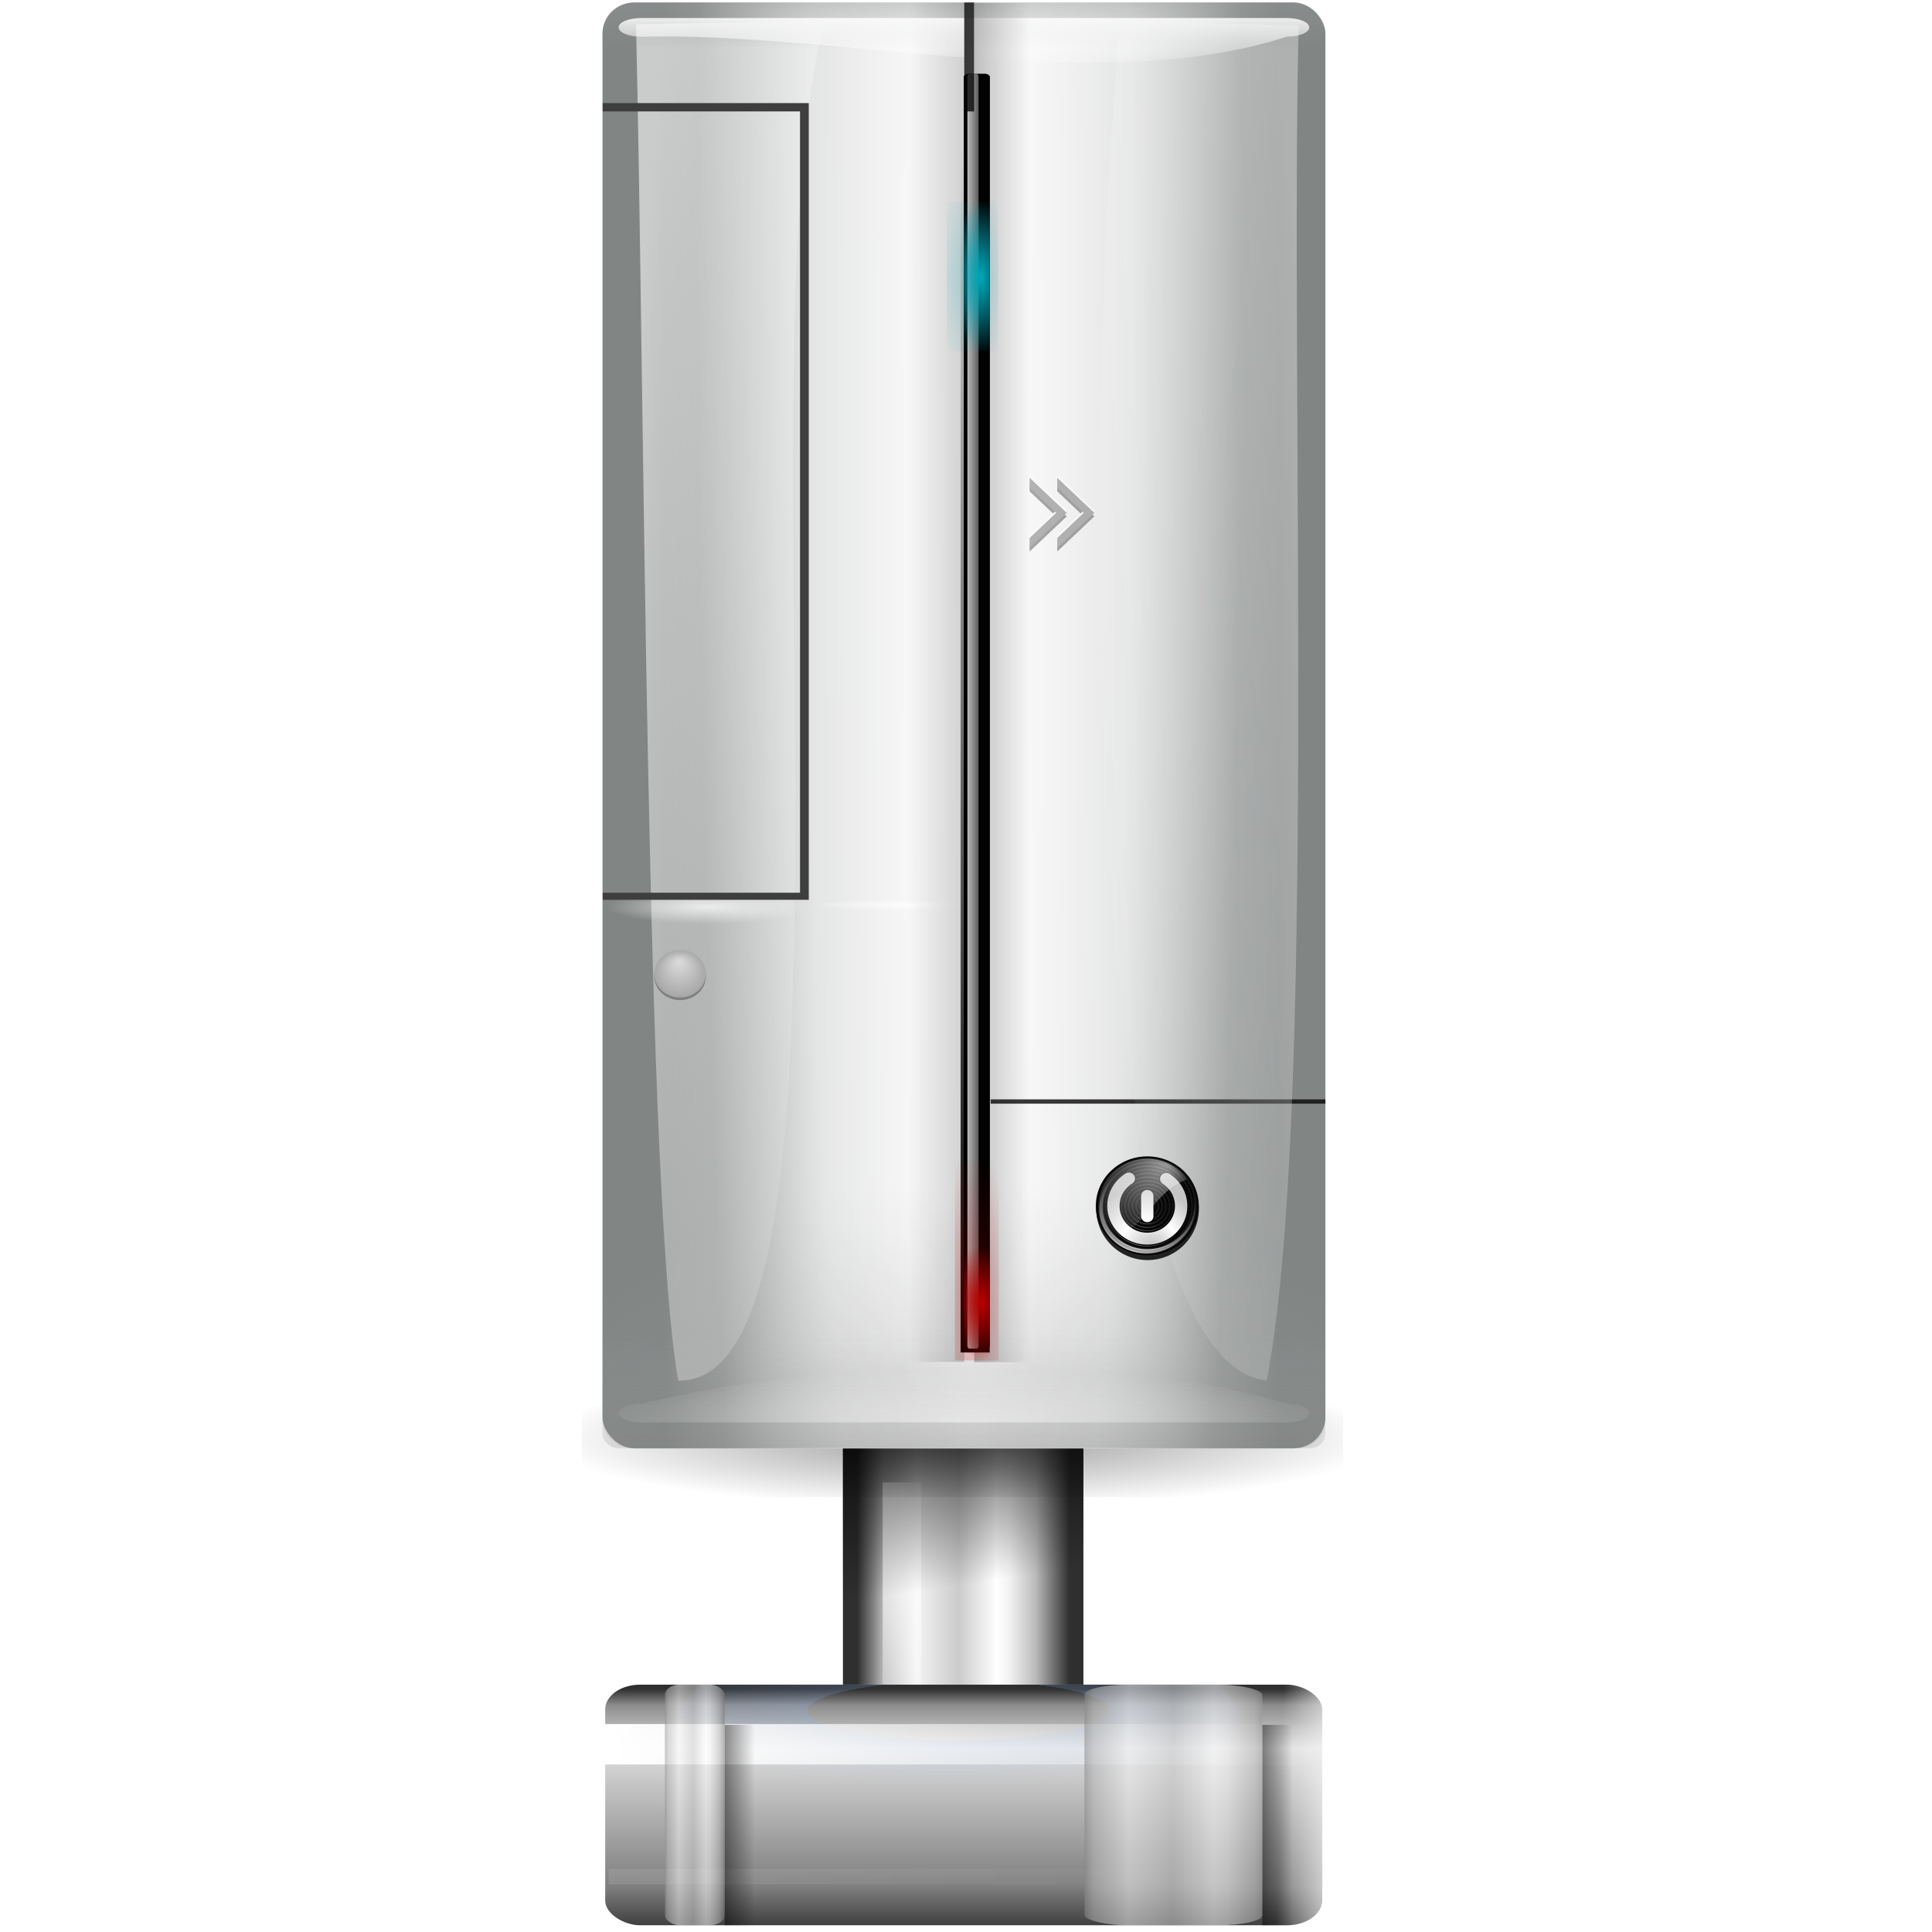 <svg height="16" viewBox="0 0 4.233 4.233" width="16" xmlns="http://www.w3.org/2000/svg" xmlns:xlink="http://www.w3.org/1999/xlink"><linearGradient id="a" gradientTransform="matrix(1.368 0 0 .047 1.613 -64.596)" gradientUnits="userSpaceOnUse" x1="38.034" x2="48.342" xlink:href="#b" y1="86.917" y2="86.917"/><linearGradient id="b" gradientUnits="userSpaceOnUse" x1="21" x2="107" y1="70.875" y2="70.875"><stop offset="0" stop-color="#2f2f2f"/><stop offset=".122" stop-color="#b6b6b6"/><stop offset=".279" stop-color="#f3f3f3"/><stop offset=".478" stop-color="#cbcbcb"/><stop offset=".657" stop-color="#fff"/><stop offset=".72" stop-color="#f1f1f1"/><stop offset=".839" stop-color="#bbb"/><stop offset="1" stop-color="#2f2f2f"/></linearGradient><linearGradient id="c" gradientTransform="matrix(.562 0 0 .631 36.075 -128.791)" gradientUnits="userSpaceOnUse" x1="46.053" x2="78.561" xlink:href="#d" y1="114.455" y2="114.455"/><linearGradient id="d"><stop offset="0" stop-color="#fff"/><stop offset="1" stop-color="#fff" stop-opacity="0"/></linearGradient><linearGradient id="e" gradientTransform="matrix(1.262 0 0 .935 -21.106 27.248)" gradientUnits="userSpaceOnUse" x1="66.74" x2="70.105" xlink:href="#f" y1="-85.311" y2="-101.594"/><linearGradient id="f"><stop offset="0"/><stop offset="1" stop-opacity="0"/></linearGradient><mask id="g" maskUnits="userSpaceOnUse"><path d="m28 1032.362h68v15h-68z" fill="#fff" filter="url(#h)" transform="matrix(.941 0 0 .941 3.647 61.168)"/></mask><filter id="h" color-interpolation-filters="sRGB" height="1.823" width="1.182" x="-.091" y="-.412"><feGaussianBlur stdDeviation="2.572"/></filter><linearGradient id="i" gradientTransform="matrix(.721 0 0 .063 -1070.013 -31.847)" gradientUnits="userSpaceOnUse" x1="38.357" x2="48.093" xlink:href="#b" y1="86.917" y2="86.917"/><linearGradient id="j" gradientTransform="matrix(.874 0 0 .565 5.914 971.679)" gradientUnits="userSpaceOnUse" x1="46.449" x2="47.911" xlink:href="#k" y1="132.179" y2="114.824"/><linearGradient id="k"><stop offset="0" stop-color="#1f1f1f"/><stop offset="1" stop-color="#1f1f1f" stop-opacity="0"/></linearGradient><linearGradient id="l" gradientTransform="matrix(.684 0 0 .46 -7.513 985.146)" gradientUnits="userSpaceOnUse" x1="46.053" x2="78.561" xlink:href="#d" y1="114.455" y2="114.455"/><linearGradient id="m" gradientTransform="matrix(.874 0 0 .565 9.362 971.227)" gradientUnits="userSpaceOnUse" x1="49.834" x2="46.901" xlink:href="#k" y1="119.694" y2="119.694"/><linearGradient id="n" gradientTransform="matrix(.721 0 0 .063 -1070.013 -77.612)" gradientUnits="userSpaceOnUse" x1="38.357" x2="48.093" xlink:href="#b" y1="86.917" y2="86.917"/><linearGradient id="o" gradientTransform="matrix(.684 0 0 .46 46.18 985.146)" gradientUnits="userSpaceOnUse" x1="46.053" x2="78.561" xlink:href="#d" y1="114.455" y2="114.455"/><filter id="p" color-interpolation-filters="sRGB" height="1.519" width="1.044" x="-.022" y="-.259"><feGaussianBlur stdDeviation=".202"/></filter><linearGradient id="q" gradientTransform="matrix(.565 0 0 .874 -971.679 -6.032)" gradientUnits="userSpaceOnUse" x1="-112.721" x2="-112.721" xlink:href="#f" y1="-110.766" y2="-105.821"/><linearGradient id="r" gradientTransform="matrix(.565 0 0 .874 -971.227 .206)" gradientUnits="userSpaceOnUse" x1="-120.916" x2="-121.064" xlink:href="#d" y1="-116.705" y2="-111.317"/><linearGradient id="s" gradientTransform="matrix(.565 0 0 .874 -971.227 -10.285)" gradientUnits="userSpaceOnUse" x1="-117.585" x2="-117.585" y1="-13.914" y2="-16.793"><stop offset="0" stop-color="#2b2b2b"/><stop offset="1" stop-color="#2b2b2b" stop-opacity="0"/></linearGradient><linearGradient id="t" gradientTransform="matrix(1.672 0 0 .099 -156.067 -49.77)" gradientUnits="userSpaceOnUse" x1="38.357" x2="48.093" y1="86.917" y2="86.917"><stop offset="0" stop-color="#303030"/><stop offset=".19" stop-color="#7e7e7e"/><stop offset=".38" stop-color="#9e9e9e"/><stop offset=".759" stop-color="#dedede"/><stop offset=".934" stop-color="#8d8d8d"/><stop offset="1" stop-color="#2f2f2f"/></linearGradient><linearGradient id="u" gradientTransform="matrix(.955 0 0 1.379 30.317 28.857)" gradientUnits="userSpaceOnUse" x1="-116.854" x2="-116.78" xlink:href="#d" y1="-83.868" y2="-80.228"/><radialGradient id="v" cx="64.71" cy="105.817" gradientTransform="matrix(2.026 -.008 .003 .398 -71.067 35.477)" gradientUnits="userSpaceOnUse" r="12.247"><stop offset="0" stop-color="#87b7ff" stop-opacity="0"/><stop offset=".404" stop-color="#87b7ff" stop-opacity="0"/><stop offset=".404" stop-color="#87b7ff" stop-opacity=".498"/><stop offset="1" stop-color="#87b7ff" stop-opacity="0"/></radialGradient><linearGradient id="w" gradientTransform="matrix(1.166 0 0 .792 -7.513 23.014)" gradientUnits="userSpaceOnUse" x1="46.053" x2="78.561" xlink:href="#d" y1="114.455" y2="114.455"/><filter id="x" color-interpolation-filters="sRGB" height="1.23" width="1.02" x="-.01" y="-.115"><feGaussianBlur stdDeviation=".154"/></filter><linearGradient id="y" gradientTransform="matrix(1.166 0 0 .292 -7.513 90.061)" gradientUnits="userSpaceOnUse" x1="46.053" x2="78.561" xlink:href="#d" y1="114.455" y2="114.455"/><filter id="z" color-interpolation-filters="sRGB" height="1.593" width="1.019" x="-.009" y="-.296"><feGaussianBlur stdDeviation=".146"/></filter><linearGradient id="A" gradientTransform="matrix(.992 0 0 1.331 -5.728 -1298.982)" gradientUnits="userSpaceOnUse" x1="51" x2="53" xlink:href="#f" y1="1038.862" y2="1038.862"/><linearGradient id="B" gradientTransform="matrix(1.983 0 0 1.331 -60.263 -68.411)" gradientUnits="userSpaceOnUse" x1="50.797" x2="53.195" xlink:href="#b" y1="114.5" y2="114.5"/><linearGradient id="C" gradientTransform="matrix(.992 0 0 1.331 29.968 -1298.982)" gradientUnits="userSpaceOnUse" x1="51" x2="53" xlink:href="#f" y1="1038.862" y2="1038.862"/><linearGradient id="D" gradientTransform="matrix(5.905 0 0 1.331 -226.513 -68.411)" gradientUnits="userSpaceOnUse" x1="49.797" x2="52.312" xlink:href="#b" y1="114.5" y2="114.5"/><radialGradient id="E" cx="64.025" cy="96.2" gradientTransform="matrix(1 0 0 .197 0 77.292)" gradientUnits="userSpaceOnUse" r="18.242" xlink:href="#f"/><filter id="F" height="1.831" width="1.144" x="-.072" y="-.415"><feGaussianBlur stdDeviation="1.068"/></filter><linearGradient id="G" gradientTransform="matrix(.218 0 0 .185 -80.154 -76.496)" gradientUnits="userSpaceOnUse" x1="555.146" x2="742.164" y1="477.53" y2="477.53"><stop offset="0" stop-color="#818584"/><stop offset=".5" stop-color="#fff"/><stop offset="1" stop-color="#818584"/></linearGradient><radialGradient id="H" cx="648.655" cy="390.69" fx="648.655" fy="406.24" gradientTransform="matrix(.193 0 0 2.003 -64.057 -805.656)" gradientUnits="userSpaceOnUse" r="93.509"><stop offset="0" stop-color="#fff"/><stop offset=".599" stop-color="#fff" stop-opacity=".822"/><stop offset="1" stop-color="#fff" stop-opacity="0"/></radialGradient><radialGradient id="I" cx="648.655" cy="639.222" gradientTransform="matrix(.543 0 0 .601 -291.427 -285.986)" gradientUnits="userSpaceOnUse" r="93.509" xlink:href="#J"/><linearGradient id="J"><stop offset="0"/><stop offset="1" stop-color="#afb0b0" stop-opacity="0"/></linearGradient><radialGradient id="K" cx="55.99" cy="76.439" gradientTransform="matrix(.857 0 0 .045 9.303 20.153)" gradientUnits="userSpaceOnUse" r="7.99" xlink:href="#d"/><linearGradient id="L" gradientTransform="matrix(.857 0 0 .828 -.982 -39.632)" gradientUnits="userSpaceOnUse" x1="73.381" x2="73.381" xlink:href="#J" y1="150.874" y2="110.829"/><linearGradient id="M" gradientUnits="userSpaceOnUse" x1="90.397" x2="68.048" xlink:href="#d" y1="69.079" y2="71.111"/><filter id="N" height="1.125" width="1.535" x="-.268" y="-.062"><feGaussianBlur stdDeviation="2.568"/></filter><linearGradient id="O" gradientUnits="userSpaceOnUse" x1="89.397" x2="67.048" xlink:href="#d" y1="69.079" y2="71.111"/><linearGradient id="P" gradientUnits="userSpaceOnUse" x1="172.847" x2="174.812" xlink:href="#d" y1=".724" y2="-41.367"/><mask id="Q" maskUnits="userSpaceOnUse"><path d="m137.374-51.651c-.465 0-.844.467-.844 1.031v50.437c4.949.59 10.011.906 15.156.906 12.916 0 25.274-1.916 36.719-5.437v-45.906c0-.564-.379-1.031-.844-1.031z" fill="url(#R)"/></mask><radialGradient id="R" cx="162.468" cy="-.233" gradientTransform="matrix(.7 0 0 2.782 48.721 1.372)" gradientUnits="userSpaceOnUse" r="25.938"><stop offset="0" stop-color="#fff" stop-opacity="0"/><stop offset="1" stop-color="#fff"/></radialGradient><filter id="S"><feGaussianBlur stdDeviation="1.819"/></filter><filter id="T" height="1.179" width="1.286" x="-.143" y="-.089"><feGaussianBlur stdDeviation="6.669"/></filter><filter id="U"><feGaussianBlur stdDeviation="2.667"/></filter><linearGradient id="V" gradientTransform="matrix(.857 0 0 .828 9.303 -39.632)" gradientUnits="userSpaceOnUse" x1="55.058" x2="55.058" y1="-.857" y2="7.719"><stop offset="0" stop-color="#929595"/><stop offset="1" stop-color="#929595" stop-opacity="0"/></linearGradient><linearGradient id="W" gradientTransform="matrix(.857 0 0 .828 9.076 -39.522)" gradientUnits="userSpaceOnUse" x1="61.068" x2="56" xlink:href="#f" y1="51.905" y2="51.905"/><filter id="X"><feGaussianBlur stdDeviation="4.626"/></filter><radialGradient id="Y" cx="52.182" cy="44.909" gradientUnits="userSpaceOnUse" r="1.55" spreadMethod="reflect"><stop offset="0" stop-color="#fff"/><stop offset="1"/></radialGradient><linearGradient id="Z" gradientUnits="userSpaceOnUse" spreadMethod="reflect" x1="18.323" x2="109.74" xlink:href="#d" y1="102.51" y2="102.51"/><linearGradient id="aa" gradientUnits="userSpaceOnUse" spreadMethod="reflect" x1="21.547" x2="106.948" xlink:href="#d" y1="99.515" y2="99.515"/><linearGradient id="ab" gradientUnits="userSpaceOnUse" spreadMethod="reflect" x1="24.79" x2="103.294" xlink:href="#d" y1="95.837" y2="95.837"/><linearGradient id="ac" gradientUnits="userSpaceOnUse" spreadMethod="reflect" x1="28.399" x2="99.591" xlink:href="#d" y1="93.016" y2="93.016"/><linearGradient id="ad" gradientUnits="userSpaceOnUse" spreadMethod="reflect" x1="32.581" x2="95.735" xlink:href="#d" y1="89.832" y2="89.832"/><linearGradient id="ae" gradientUnits="userSpaceOnUse" spreadMethod="reflect" x1="35.86" x2="92.453" xlink:href="#d" y1="86.228" y2="86.228"/><linearGradient id="af" gradientUnits="userSpaceOnUse" spreadMethod="reflect" x1="39.511" x2="89.399" xlink:href="#d" y1="82.811" y2="82.811"/><linearGradient id="ag" gradientUnits="userSpaceOnUse" spreadMethod="reflect" x1="43.012" x2="85.898" xlink:href="#d" y1="79.426" y2="79.426"/><linearGradient id="ah" gradientUnits="userSpaceOnUse" spreadMethod="reflect" x1="46.613" x2="82.397" xlink:href="#d" y1="76.17" y2="76.17"/><linearGradient id="ai" gradientUnits="userSpaceOnUse" spreadMethod="reflect" x1="49.814" x2="78.395" xlink:href="#d" y1="73.089" y2="73.089"/><linearGradient id="aj" gradientUnits="userSpaceOnUse" spreadMethod="reflect" x1="57.016" x2="71.893" xlink:href="#d" y1="66.396" y2="66.396"/><linearGradient id="ak" gradientUnits="userSpaceOnUse" spreadMethod="reflect" x1="53.315" x2="75.094" xlink:href="#d" y1="69.983" y2="69.983"/><linearGradient id="al" gradientTransform="matrix(-1 0 0 -1 129.195 120.368)" gradientUnits="userSpaceOnUse" spreadMethod="reflect" x1="18.323" x2="109.74" xlink:href="#d" y1="102.51" y2="102.51"/><linearGradient id="am" gradientTransform="matrix(-1 0 0 -1 129.195 120.368)" gradientUnits="userSpaceOnUse" spreadMethod="reflect" x1="21.547" x2="106.948" xlink:href="#d" y1="99.515" y2="99.515"/><linearGradient id="an" gradientTransform="matrix(-1 0 0 -1 129.195 120.368)" gradientUnits="userSpaceOnUse" spreadMethod="reflect" x1="24.79" x2="103.294" xlink:href="#d" y1="95.837" y2="95.837"/><linearGradient id="ao" gradientTransform="matrix(-1 0 0 -1 129.195 120.368)" gradientUnits="userSpaceOnUse" spreadMethod="reflect" x1="28.399" x2="99.591" xlink:href="#d" y1="93.016" y2="93.016"/><linearGradient id="ap" gradientTransform="matrix(-1 0 0 -1 129.195 120.368)" gradientUnits="userSpaceOnUse" spreadMethod="reflect" x1="32.581" x2="95.735" xlink:href="#d" y1="89.832" y2="89.832"/><linearGradient id="aq" gradientTransform="matrix(-1 0 0 -1 129.195 120.368)" gradientUnits="userSpaceOnUse" spreadMethod="reflect" x1="35.86" x2="92.453" xlink:href="#d" y1="86.228" y2="86.228"/><linearGradient id="ar" gradientTransform="matrix(-1 0 0 -1 129.195 120.368)" gradientUnits="userSpaceOnUse" spreadMethod="reflect" x1="39.511" x2="89.399" xlink:href="#d" y1="82.811" y2="82.811"/><linearGradient id="as" gradientTransform="matrix(-1 0 0 -1 129.195 120.368)" gradientUnits="userSpaceOnUse" spreadMethod="reflect" x1="43.012" x2="85.898" xlink:href="#d" y1="79.426" y2="79.426"/><linearGradient id="at" gradientTransform="matrix(-1 0 0 -1 129.195 120.368)" gradientUnits="userSpaceOnUse" spreadMethod="reflect" x1="46.613" x2="82.397" xlink:href="#d" y1="76.17" y2="76.17"/><linearGradient id="au" gradientTransform="matrix(-1 0 0 -1 129.195 120.368)" gradientUnits="userSpaceOnUse" spreadMethod="reflect" x1="49.814" x2="78.395" xlink:href="#d" y1="73.089" y2="73.089"/><linearGradient id="av" gradientTransform="matrix(-1 0 0 -1 129.195 120.368)" gradientUnits="userSpaceOnUse" spreadMethod="reflect" x1="57.016" x2="71.893" xlink:href="#d" y1="66.396" y2="66.396"/><linearGradient id="aw" gradientTransform="matrix(-1 0 0 -1 129.195 120.368)" gradientUnits="userSpaceOnUse" spreadMethod="reflect" x1="53.315" x2="75.094" xlink:href="#d" y1="69.983" y2="69.983"/><radialGradient id="ax" cx="9.194" cy="44.909" gradientUnits="userSpaceOnUse" r="42.988" spreadMethod="pad"><stop offset="0"/><stop offset=".736" stop-opacity=".498"/><stop offset="1" stop-opacity="0"/></radialGradient><radialGradient id="ay" cx="60.098" cy="88.499" fx="69.801" fy="111.933" gradientTransform="matrix(1.254 0 0 1.123 -15.953 -7.801)" gradientUnits="userSpaceOnUse" r="47.938"><stop offset="0" stop-color="#b3b3b3"/><stop offset=".529" stop-color="#fff"/><stop offset="1" stop-color="#c5c5c5"/></radialGradient><linearGradient id="az" gradientTransform="matrix(.983 -.218 .198 .958 -11.965 20.072)" gradientUnits="userSpaceOnUse" x1="17.723" x2="76.597" xlink:href="#d" y1="148.575" y2="32.458"/><radialGradient id="aA" cx="43.621" cy="42.7" fx="43.034" fy="8.045" gradientTransform="matrix(.788 .839 -1.035 .956 62.283 -38.621)" gradientUnits="userSpaceOnUse" r="50.234" xlink:href="#d"/><filter id="aB"><feGaussianBlur stdDeviation="1.166"/></filter><radialGradient id="aC" cx="177.484" cy="65.775" fx="176.777" fy="55.875" gradientUnits="userSpaceOnUse" r="17.678"><stop offset="0" stop-color="#ddd"/><stop offset="1" stop-color="#a7a7a7"/></radialGradient><linearGradient id="aD" gradientTransform="matrix(.873 0 0 .355 8.76 -37.149)" gradientUnits="userSpaceOnUse" x1="59.5" x2="59.5" xlink:href="#d" y1="3.25" y2="16.112"/><linearGradient id="aE" gradientTransform="matrix(.857 0 0 .828 -113.084 -39.504)" gradientUnits="userSpaceOnUse" x1="61.068" x2="56" xlink:href="#f" y1="51.905" y2="51.905"/><linearGradient id="aF" gradientUnits="userSpaceOnUse" x1="59.75" x2="59.75" xlink:href="#f" y1="112.25" y2="15.75"/><filter id="aG" height="1.025" width="1.95" x="-.475" y="-.012"><feGaussianBlur stdDeviation=".495"/></filter><linearGradient id="aH" gradientTransform="matrix(1.143 0 0 .828 -21.534 -39.632)" gradientUnits="userSpaceOnUse" x1="72.202" x2="73.467" xlink:href="#d" y1="60.866" y2="60.866"/><radialGradient id="aI" cx="645.359" cy="322.938" gradientTransform="matrix(.677 0 0 1.68 -375.042 -560.599)" gradientUnits="userSpaceOnUse" r="2.953" xlink:href="#aJ"/><linearGradient id="aJ"><stop offset="0" stop-color="#00a8ba"/><stop offset="1" stop-color="#00a8ba" stop-opacity="0"/></linearGradient><radialGradient id="aK" cx="645.359" cy="322.938" gradientTransform="matrix(1.964 0 0 16.515 -622.204 -5010.379)" gradientUnits="userSpaceOnUse" r="2.953" xlink:href="#aJ"/><filter id="aL" height="1.076" width="1.932" x="-.466" y="-.038"><feGaussianBlur stdDeviation="1.147"/></filter><radialGradient id="aM" cx="645.359" cy="322.938" gradientTransform="matrix(.677 0 0 1.274 -375.042 -361.431)" gradientUnits="userSpaceOnUse" r="2.953" xlink:href="#aN"/><linearGradient id="aN"><stop offset="0" stop-color="#ba0000"/><stop offset="1" stop-color="#ba0000" stop-opacity="0"/></linearGradient><radialGradient id="aO" cx="645.359" cy="322.938" fy="322.829" gradientTransform="matrix(1.222 -0 0 4.331 -727.923 -1290.212)" gradientUnits="userSpaceOnUse" r="2.953" xlink:href="#aN"/><filter id="aP" height="1.148" width="2.194" x="-.597" y="-.074"><feGaussianBlur stdDeviation=".497"/></filter><radialGradient id="aQ" cx="60" cy="-16.181" gradientTransform="matrix(1.024 0 0 -.13 -.7 55.857)" gradientUnits="userSpaceOnUse" r="26.75" xlink:href="#d"/><radialGradient id="aR" cx="56.111" cy="77.297" gradientTransform="matrix(.857 0 -0 .147 -4.41 12.354)" gradientUnits="userSpaceOnUse" r="7.782" xlink:href="#d"/><g transform="matrix(.033 0 0 .033 .108 1.204)"><rect fill="url(#a)" height="23.653" rx="1.385" ry=".068" transform="scale(1 -1)" width="15.967" x="52.692" y="-82.471"/><path d="m61.939-57.895h18.257v2.562h-18.257z" fill="url(#c)" transform="rotate(90)"/><rect fill="url(#e)" height="23.652" rx="1.385" ry=".068" transform="scale(1 -1)" width="15.967" x="52.692" y="-82.471"/><g mask="url(#g)" transform="matrix(1.662 0 0 1.18 -42.576 -1145.858)"><rect fill="url(#i)" height="30.267" rx=".534" ry=".853" transform="matrix(0 -1 -1 0 0 0)" width="7.017" x="-1042.366" y="-54.235"/><path d="m45.67 1035.354c-.752 3.136-2.99 5.704-7.868 7.008h14.946c.642 0 1.175-.326 1.175-.741v-5.525c0-.415-.532-.741-1.175-.741z" fill="url(#j)" opacity=".275"/><path d="m24 1036.362h22v2h-22z" fill="url(#l)"/><rect fill="url(#m)" height="7.016" rx="9.598" ry="0" width="1.177" x="50.365" y="1035.328"/><rect fill="url(#n)" height="30.267" rx=".708" ry="1.099" transform="matrix(0 -1 -1 0 0 0)" width="7.017" x="-1042.366" y="-100"/><rect fill="url(#o)" filter="url(#p)" height="2.18" rx="1.09" width="25.938" x="74" y="1036.566"/><rect fill="url(#q)" height="5.148" rx=".708" ry="1.099" transform="matrix(0 -1 -1 0 0 0)" width="7.017" x="-1042.366" y="-100"/><rect fill="url(#r)" height="2.738" rx=".544" ry=".857" transform="matrix(0 -1 -1 0 0 0)" width="6.476" x="-1042.028" y="-99.581"/><rect fill="url(#s)" height="6.299" rx=".726" ry="1.159" transform="matrix(0 -1 -1 0 0 0)" width="7.017" x="-1042.366" y="-30.267"/></g><rect fill="url(#t)" height="47.594" rx="1.642" ry="2.319" transform="matrix(0 -1 -1 0 0 0)" width="15.975" x="-91.341" y="-84.503"/><rect fill="url(#u)" height="7.932" rx="1.642" ry="2.155" transform="matrix(0 -1 -1 0 0 0)" width="15.975" x="-91.341" y="-84.503"/><path d="m43.356 75.334c-.938.709-1.456 1.486-1.456 2.304 0 3.273 8.335 5.94 18.56 5.94 10.225 0 18.508-2.666 18.508-5.94 0-.819-.518-1.595-1.456-2.304z" fill="url(#v)" opacity=".361"/><path d="m45.815 112.142h38.253v3.091h-38.253z" fill="url(#w)" filter="url(#x)" transform="matrix(1.254 0 0 .868 -20.549 -19.358)"/><path d="m46.173 122.851h37.895v1.185h-37.895z" fill="url(#y)" filter="url(#z)" opacity=".318" transform="matrix(1.233 0 0 .868 -19.791 -19.037)"/><path d="m44.841 78.028h1.983v13.313h-1.983z" fill="url(#A)" opacity=".446"/><rect fill="url(#B)" height="15.975" opacity=".537" rx=".992" ry=".666" width="3.966" x="40.875" y="75.366"/><path d="m80.537 78.028h1.983v13.313h-1.983z" fill="url(#C)" opacity=".446"/><rect fill="url(#D)" height="15.975" opacity=".537" rx="2.952" ry=".666" width="11.81" x="68.727" y="75.366"/><path d="m-3.273-36.406h128v128h-128z" fill="none"/><path d="m47.458 93.115h32.968v6.171h-32.968z" fill="url(#E)" filter="url(#F)" opacity=".637" transform="matrix(1.533 0 0 1.292 -37.391 -65.364)"/><rect fill="url(#G)" height="96" rx="2.142" ry="2.068" width="47.996" x="36.729" y="-36.321"/><rect fill="url(#H)" height="96" opacity=".707" rx="2.059" ry="1.988" width="47.996" x="36.729" y="-36.321"/><rect fill="url(#I)" height="39.706" rx="1.972" ry="1.674" width="47.996" x="36.729" y="19.954"/><rect fill="url(#K)" height=".726" opacity=".733" rx=".225" ry=".578" width="13.696" x="50.442" y="23.265"/><rect fill="url(#L)" height="24.013" rx="1.008" ry=".973" width="47.996" x="36.729" y="35.648"/><path d="m36.506-84.727h.286v22.223h-.286z" fill="#060606" opacity=".791" transform="rotate(90)"/><path d="m85.933 5.85c-.667 28.737 1.406 87.949-2.474 108.655-14.331-1.632-14.484-73.318-11.348-109.001z" fill="url(#M)" fill-rule="evenodd" filter="url(#N)" opacity=".604" transform="matrix(.857 0 0 .828 9.303 -39.632)"/><path d="m85.733 5.75c-.667 28.737-.749 94.144-3.274 108.755-15.761.361-4.586-82.523-11.348-109.001z" fill="url(#O)" fill-rule="evenodd" filter="url(#N)" opacity=".762" transform="matrix(-.857 0 0 .828 112.428 -39.632)"/><rect id="aS" fill="url(#aR)" height="2.281" opacity=".733" rx=".225" ry=".578" width="13.19" x="37.085" y="22.973"/><path d="m36.743-29.64v.553h13.101v51.874h-13.098v.47h13.678v-52.897z" fill="#3e3e3e" fill-rule="evenodd"/><use height="128" transform="matrix(0 3.949 -.578 0 65.037 -175.256)" width="128" xlink:href="#aS"/><path d="m137.374-51.651c-.465 0-.844.467-.844 1.031v50.437c4.949.59 10.011.906 15.156.906 12.916 0 25.274-1.916 36.719-5.438v-45.906c0-.564-.379-1.031-.844-1.031z" fill="url(#P)" filter="url(#S)" mask="url(#Q)" opacity=".289" transform="matrix(.823 0 0 .843 -72.698 9.176)"/><g opacity=".549" transform="matrix(.022 0 0 .026 74.97 -3.932)"><path d="m-365.879-23v25.594l80 64.031-80 64.031v25.625l112-89.656z" fill="#060606" filter="url(#T)" opacity=".791"/><path d="m-365.879-38v25.594l80 64.031-80 64.031v25.625l112-89.656z" fill="#fff" filter="url(#U)" opacity="1"/><path d="m-365.879-32v25.594l80 64.031-80 64.031v25.625l112-89.656z" fill="#7a7a7a" opacity="1"/></g><g opacity=".549" transform="matrix(.022 0 0 .026 73.137 -3.932)"><path d="m-365.879-23v25.594l80 64.031-80 64.031v25.625l112-89.656z" fill="#060606" filter="url(#T)" opacity=".791"/><path d="m-365.879-38v25.594l80 64.031-80 64.031v25.625l112-89.656z" fill="#fff" filter="url(#U)" opacity="1"/><path d="m-365.879-32v25.594l80 64.031-80 64.031v25.625l112-89.656z" fill="#7a7a7a" opacity="1"/></g><rect fill="url(#V)" height="19.862" rx="2.059" ry="1.988" width="47.996" x="36.729" y="-36.321"/><path d="m57.086-36.315h3.665v90.249h-3.665z" fill="url(#W)" opacity=".209"/><circle cx="64.171" cy="65.54" filter="url(#X)" opacity=".916" r="63.144" transform="matrix(.054 0 0 -.054 69.452 47.306)"/><g transform="matrix(.057 0 0 .055 69.317 40.265)"><g transform="matrix(1.034 0 0 1.034 -3.572 -1.953)"><circle cx="64.244" cy="60.244" r="57.891"/><circle cx="52.182" cy="44.909" fill="url(#Y)" opacity=".119" r="42.988" transform="matrix(1.355 0 0 1.355 -6.456 -.602)"/><g opacity=".578"><path d="m18.323 89.009c.089.162.195.304.286.465-.094-.153-.193-.311-.286-.465zm91.417 0c-.093.154-.192.312-.286.465.091-.161.197-.303.286-.465zm-90.988.787c9.012 15.668 25.919 26.216 45.279 26.216 19.36 0 36.267-10.549 45.279-26.216-9.425 15.075-26.203 25.072-45.279 25.072s-35.854-9.997-45.279-25.072z" fill="url(#Z)" opacity="1"/><path d="m21.547 86.902c.083.151.182.284.267.434-.088-.143-.181-.291-.267-.434zm85.401 0c-.087.144-.179.291-.267.434.085-.15.184-.283.267-.434zm-85.0.735c8.419 14.637 24.213 24.491 42.3 24.491 18.086 0 33.88-9.854 42.3-24.491-8.805 14.083-24.478 23.422-42.3 23.422s-33.495-9.339-42.3-23.422z" fill="url(#aa)" opacity="1"/><path d="m24.79 84.243c.077.139.168.261.246.399-.081-.131-.166-.267-.246-.399zm78.505 0c-.08.132-.165.268-.246.399.078-.138.169-.26.246-.399zm-78.136.676c7.74 13.455 22.258 22.513 38.884 22.513s31.144-9.059 38.884-22.513c-8.094 12.945-22.501 21.53-38.884 21.53-16.382 0-30.79-8.585-38.884-21.53z" fill="url(#ab)" opacity="1"/><path d="m28.399 82.501c.07.126.152.237.223.362-.073-.119-.151-.242-.223-.362zm71.193 0c-.072.12-.149.243-.223.362.071-.125.153-.236.223-.362zm-70.858.613c7.019 12.201 20.185 20.416 35.262 20.416 15.077 0 28.243-8.215 35.262-20.416-7.34 11.74-20.406 19.525-35.262 19.525-14.856 0-27.922-7.785-35.262-19.525z" fill="url(#ac)" opacity="1"/><path d="m32.581 80.504c.062.112.135.21.198.321-.065-.106-.134-.215-.198-.321zm63.154 0c-.064.106-.133.216-.198.321.063-.111.136-.21.198-.321zm-62.858.544c6.226 10.824 17.906 18.111 31.281 18.111 13.375 0 25.054-7.287 31.281-18.111-6.511 10.414-18.102 17.32-31.281 17.32-13.179 0-24.769-6.906-31.281-17.32z" fill="url(#ad)" opacity="1"/><path d="m35.86 78.249c.055.096.121.18.177.275-.058-.09-.12-.184-.177-.275zm56.594 0c-.057.091-.119.184-.177.275.056-.095.122-.179.177-.275zm-56.328.465c5.579 9.26 16.046 15.494 28.031 15.494 11.985 0 22.452-6.234 28.031-15.494-5.835 8.909-16.221 14.817-28.031 14.817s-22.196-5.908-28.031-14.817z" fill="url(#ae)" opacity="1"/><path d="m39.511 76.259c.049.078.107.148.156.226-.051-.074-.106-.151-.156-.226zm49.888 0c-.051.075-.105.151-.156.226.05-.078.107-.147.156-.226zm-49.654.382c4.918 7.604 14.144 12.723 24.71 12.723 10.565 0 19.792-5.119 24.71-12.723-5.144 7.316-14.299 12.167-24.71 12.167s-19.566-4.852-24.71-12.167z" fill="url(#af)" opacity="1"/><path d="m43.012 73.358c.042.073.092.137.134.209-.044-.069-.091-.14-.134-.209zm42.886 0c-.043.069-.09.14-.134.209.043-.072.092-.136.134-.209zm-42.685.354c4.228 7.041 12.159 11.782 21.242 11.782 9.082 0 17.014-4.741 21.242-11.782-4.422 6.775-12.292 11.268-21.242 11.268s-16.82-4.493-21.242-11.268z" fill="url(#ag)" opacity="1"/><path d="m46.613 70.957c.035.062.076.118.112.18-.037-.059-.076-.12-.112-.18zm35.784 0c-.036.059-.075.12-.112.18.036-.062.077-.117.112-.18zm-35.616.304c3.528 6.049 10.146 10.122 17.724 10.122s14.196-4.073 17.724-10.122c-3.689 5.82-10.257 9.68-17.724 9.68-7.467 0-14.034-3.86-17.724-9.68z" fill="url(#ah)" opacity="1"/><path d="m49.814 68.457c.028.055.061.104.089.16-.029-.052-.06-.107-.089-.16zm28.581 0c-.029.053-.06.107-.089.16.028-.055.062-.104.089-.16zm-28.447.27c2.818 5.376 8.104 8.996 14.157 8.996s11.339-3.62 14.157-8.996c-2.947 5.173-8.192 8.603-14.157 8.603-5.964 0-11.21-3.43-14.157-8.603z" fill="url(#ai)" opacity="1"/><path d="m57.016 64.055c.015.028.032.053.047.081-.015-.027-.031-.054-.047-.081zm14.877 0c-.015.027-.031.054-.047.081.015-.028.032-.053.047-.081zm-14.807.136c1.467 2.717 4.218 4.546 7.369 4.546s5.902-1.829 7.369-4.546c-1.534 2.614-4.264 4.348-7.369 4.348s-5.835-1.734-7.369-4.348z" fill="url(#aj)" opacity="1"/><path d="m53.315 66.556c.021.041.046.077.068.118-.022-.039-.046-.079-.068-.118zm21.779 0c-.022.039-.046.079-.068.118.022-.041.047-.077.068-.118zm-21.677.2c2.147 3.977 6.175 6.655 10.787 6.655 4.612 0 8.64-2.678 10.787-6.655-2.245 3.827-6.243 6.365-10.787 6.365s-8.542-2.538-10.787-6.365z" fill="url(#ak)" opacity="1"/></g><g opacity=".287"><path d="m110.872 31.36c-.089-.162-.195-.304-.286-.465.094.153.193.311.286.465zm-91.417 0c.093-.154.192-.312.286-.465-.091.161-.197.303-.286.465zm90.988-.787c-9.012-15.668-25.919-26.216-45.279-26.216-19.36 0-36.267 10.549-45.279 26.216 9.425-15.075 26.203-25.072 45.279-25.072s35.854 9.997 45.279 25.072z" fill="url(#al)" opacity=".734"/><path d="m107.648 33.466c-.083-.151-.182-.284-.267-.434.088.143.181.291.267.434zm-85.401 0c.087-.144.179-.291.267-.434-.085.15-.184.283-.267.434zm85-.735c-8.419-14.637-24.213-24.491-42.3-24.491-18.086 0-33.88 9.854-42.3 24.491 8.805-14.083 24.478-23.422 42.3-23.422s33.495 9.339 42.3 23.422z" fill="url(#am)" opacity=".734"/><path d="m104.406 36.125c-.077-.139-.168-.261-.246-.399.081.131.166.267.246.399zm-78.505 0c.08-.132.165-.268.246-.399-.078.138-.169.26-.246.399zm78.136-.676c-7.74-13.455-22.258-22.513-38.884-22.513s-31.144 9.059-38.884 22.513c8.094-12.945 22.501-21.53 38.884-21.53 16.382 0 30.79 8.585 38.884 21.53z" fill="url(#an)" opacity=".734"/><path d="m100.797 37.867c-.07-.126-.152-.237-.223-.362.073.119.151.242.223.362zm-71.193 0c.072-.12.149-.243.223-.362-.071.125-.153.236-.223.362zm70.858-.613c-7.019-12.201-20.185-20.416-35.262-20.416-15.077 0-28.243 8.215-35.262 20.416 7.34-11.74 20.406-19.525 35.262-19.525 14.856 0 27.922 7.785 35.262 19.525z" fill="url(#ao)" opacity=".734"/><path d="m96.614 39.864c-.062-.112-.135-.21-.198-.321.065.106.134.215.198.321zm-63.154 0c.064-.106.133-.216.198-.321-.063.111-.136.21-.198.321zm62.858-.544c-6.226-10.824-17.906-18.111-31.281-18.111-13.375 0-25.054 7.287-31.281 18.111 6.511-10.414 18.102-17.32 31.281-17.32 13.179 0 24.769 6.906 31.281 17.32z" fill="url(#ap)" opacity=".734"/><path d="m93.336 42.12c-.055-.096-.121-.18-.177-.275.058.09.12.184.177.275zm-56.594 0c.057-.091.119-.184.177-.275-.056.095-.122.179-.177.275zm56.328-.465c-5.579-9.26-16.046-15.494-28.031-15.494-11.985 0-22.452 6.234-28.031 15.494 5.835-8.909 16.221-14.817 28.031-14.817s22.196 5.908 28.031 14.817z" fill="url(#aq)" opacity=".734"/><path d="m89.684 44.109c-.049-.078-.107-.148-.156-.226.051.074.106.151.156.226zm-49.888 0c.051-.075.105-.151.156-.226-.05.078-.107.147-.156.226zm49.654-.382c-4.918-7.604-14.144-12.723-24.71-12.723-10.565 0-19.792 5.119-24.71 12.723 5.144-7.316 14.299-12.167 24.71-12.167s19.566 4.852 24.71 12.167z" fill="url(#ar)" opacity=".734"/><path d="m86.183 47.01c-.042-.073-.092-.137-.134-.209.044.069.091.14.134.209zm-42.886 0c.043-.069.09-.14.134-.209-.043.072-.092.136-.134.209zm42.685-.354c-4.228-7.041-12.159-11.782-21.242-11.782-9.082 0-17.014 4.741-21.242 11.782 4.422-6.775 12.292-11.268 21.242-11.268s16.82 4.493 21.242 11.268z" fill="url(#as)" opacity=".734"/><path d="m82.582 49.411c-.035-.062-.076-.118-.112-.18.037.059.076.12.112.18zm-35.784 0c.036-.059.075-.12.112-.18-.036.062-.077.117-.112.18zm35.616-.304c-3.528-6.049-10.146-10.122-17.724-10.122s-14.196 4.073-17.724 10.122c3.689-5.82 10.257-9.68 17.724-9.68 7.467 0 14.034 3.86 17.724 9.68z" fill="url(#at)" opacity=".734"/><path d="m79.381 51.912c-.028-.055-.061-.104-.089-.16.029.052.06.107.089.16zm-28.581 0c.029-.053.06-.107.089-.16-.028.055-.062.104-.089.16zm28.447-.27c-2.818-5.376-8.104-8.996-14.157-8.996s-11.339 3.62-14.157 8.996c2.947-5.173 8.192-8.603 14.157-8.603 5.964 0 11.21 3.43 14.157 8.603z" fill="url(#au)" opacity=".734"/><path d="m72.179 56.313c-.015-.028-.032-.053-.047-.081.015.027.031.054.047.081zm-14.877 0c.015-.027.031-.054.047-.081-.015.028-.032.053-.047.081zm14.807-.136c-1.467-2.717-4.218-4.546-7.369-4.546s-5.902 1.829-7.369 4.546c1.534-2.614 4.264-4.348 7.369-4.348s5.835 1.734 7.369 4.348z" fill="url(#av)" opacity=".734"/><path d="m75.88 53.813c-.021-.041-.046-.077-.068-.118.022.039.046.079.068.118zm-21.779 0c.022-.039.046-.079.068-.118-.022.041-.047.077-.068.118zm21.677-.2c-2.147-3.977-6.175-6.655-10.787-6.655-4.612 0-8.64 2.678-10.787 6.655 2.245-3.827 6.243-6.365 10.787-6.365s8.542 2.538 10.787 6.365z" fill="url(#aw)" opacity=".734"/></g><g opacity=".287" transform="translate(-.566 .283)"><path d="m110.872 31.36c-.089-.162-.195-.304-.286-.465.094.153.193.311.286.465zm-91.417 0c.093-.154.192-.312.286-.465-.091.161-.197.303-.286.465zm90.988-.787c-9.012-15.668-25.919-26.216-45.279-26.216-19.36 0-36.267 10.549-45.279 26.216 9.425-15.075 26.203-25.072 45.279-25.072s35.854 9.997 45.279 25.072z" fill="url(#al)" opacity=".734"/><path d="m107.648 33.466c-.083-.151-.182-.284-.267-.434.088.143.181.291.267.434zm-85.401 0c.087-.144.179-.291.267-.434-.085.15-.184.283-.267.434zm85-.735c-8.419-14.637-24.213-24.491-42.3-24.491-18.086 0-33.88 9.854-42.3 24.491 8.805-14.083 24.478-23.422 42.3-23.422s33.495 9.339 42.3 23.422z" fill="url(#am)" opacity=".734"/><path d="m104.406 36.125c-.077-.139-.168-.261-.246-.399.081.131.166.267.246.399zm-78.505 0c.08-.132.165-.268.246-.399-.078.138-.169.26-.246.399zm78.136-.676c-7.74-13.455-22.258-22.513-38.884-22.513s-31.144 9.059-38.884 22.513c8.094-12.945 22.501-21.53 38.884-21.53 16.382 0 30.79 8.585 38.884 21.53z" fill="url(#an)" opacity=".734"/><path d="m100.797 37.867c-.07-.126-.152-.237-.223-.362.073.119.151.242.223.362zm-71.193 0c.072-.12.149-.243.223-.362-.071.125-.153.236-.223.362zm70.858-.613c-7.019-12.201-20.185-20.416-35.262-20.416-15.077 0-28.243 8.215-35.262 20.416 7.34-11.74 20.406-19.525 35.262-19.525 14.856 0 27.922 7.785 35.262 19.525z" fill="url(#ao)" opacity=".734"/><path d="m96.614 39.864c-.062-.112-.135-.21-.198-.321.065.106.134.215.198.321zm-63.154 0c.064-.106.133-.216.198-.321-.063.111-.136.21-.198.321zm62.858-.544c-6.226-10.824-17.906-18.111-31.281-18.111-13.375 0-25.054 7.287-31.281 18.111 6.511-10.414 18.102-17.32 31.281-17.32 13.179 0 24.769 6.906 31.281 17.32z" fill="url(#ap)" opacity=".734"/><path d="m93.336 42.12c-.055-.096-.121-.18-.177-.275.058.09.12.184.177.275zm-56.594 0c.057-.091.119-.184.177-.275-.056.095-.122.179-.177.275zm56.328-.465c-5.579-9.26-16.046-15.494-28.031-15.494-11.985 0-22.452 6.234-28.031 15.494 5.835-8.909 16.221-14.817 28.031-14.817s22.196 5.908 28.031 14.817z" fill="url(#aq)" opacity=".734"/><path d="m89.684 44.109c-.049-.078-.107-.148-.156-.226.051.074.106.151.156.226zm-49.888 0c.051-.075.105-.151.156-.226-.05.078-.107.147-.156.226zm49.654-.382c-4.918-7.604-14.144-12.723-24.71-12.723-10.565 0-19.792 5.119-24.71 12.723 5.144-7.316 14.299-12.167 24.71-12.167s19.566 4.852 24.71 12.167z" fill="url(#ar)" opacity=".734"/><path d="m86.183 47.01c-.042-.073-.092-.137-.134-.209.044.069.091.14.134.209zm-42.886 0c.043-.069.09-.14.134-.209-.043.072-.092.136-.134.209zm42.685-.354c-4.228-7.041-12.159-11.782-21.242-11.782-9.082 0-17.014 4.741-21.242 11.782 4.422-6.775 12.292-11.268 21.242-11.268s16.82 4.493 21.242 11.268z" fill="url(#as)" opacity=".734"/><path d="m82.582 49.411c-.035-.062-.076-.118-.112-.18.037.059.076.12.112.18zm-35.784 0c.036-.059.075-.12.112-.18-.036.062-.077.117-.112.18zm35.616-.304c-3.528-6.049-10.146-10.122-17.724-10.122s-14.196 4.073-17.724 10.122c3.689-5.82 10.257-9.68 17.724-9.68 7.467 0 14.034 3.86 17.724 9.68z" fill="url(#at)" opacity=".734"/><path d="m79.381 51.912c-.028-.055-.061-.104-.089-.16.029.052.06.107.089.16zm-28.581 0c.029-.053.06-.107.089-.16-.028.055-.062.104-.089.16zm28.447-.27c-2.818-5.376-8.104-8.996-14.157-8.996s-11.339 3.62-14.157 8.996c2.947-5.173 8.192-8.603 14.157-8.603 5.964 0 11.21 3.43 14.157 8.603z" fill="url(#au)" opacity=".734"/><path d="m72.179 56.313c-.015-.028-.032-.053-.047-.081.015.027.031.054.047.081zm-14.877 0c.015-.027.031-.054.047-.081-.015.028-.032.053-.047.081zm14.807-.136c-1.467-2.717-4.218-4.546-7.369-4.546s-5.902 1.829-7.369 4.546c1.534-2.614 4.264-4.348 7.369-4.348s5.835 1.734 7.369 4.348z" fill="url(#av)" opacity=".734"/><path d="m75.88 53.813c-.021-.041-.046-.077-.068-.118.022.039.046.079.068.118zm-21.779 0c.022-.039.046-.079.068-.118-.022.041-.047.077-.068.118zm21.677-.2c-2.147-3.977-6.175-6.655-10.787-6.655-4.612 0-8.64 2.678-10.787 6.655 2.245-3.827 6.243-6.365 10.787-6.365s8.542 2.538 10.787 6.365z" fill="url(#aw)" opacity=".734"/></g></g><circle cx="52.182" cy="44.909" fill="url(#ax)" opacity=".16" r="42.988" transform="matrix(1.401 0 0 1.401 -10.248 -2.576)"/><circle cx="52.182" cy="44.909" fill="url(#ax)" opacity=".197" r="42.988" transform="matrix(-1.401 0 0 1.401 135.962 -2.576)"/><path d="m40.938 19.344c-1.379.084-2.721.545-3.875 1.312-5.16 3.349-9.76 7.797-13.406 13.188-7.293 10.781-9.543 23.591-7.25 35.469 2.293 11.877 9.157 22.926 19.938 30.219 10.781 7.293 23.591 9.543 35.469 7.25 11.877-2.293 22.957-9.157 30.25-19.938 7.293-10.781 9.543-23.591 7.25-35.469-2.293-11.877-9.157-22.926-19.938-30.219-3.59-2.434-8.473-1.496-10.906 2.094s-1.496 8.473 2.094 10.906c7.265 4.914 11.807 12.225 13.344 20.188 1.537 7.962.071 16.454-4.844 23.719-4.914 7.265-12.257 11.776-20.219 13.312-7.962 1.537-16.454.071-23.719-4.844-7.265-4.914-11.776-12.225-13.312-20.188-1.537-7.962-.071-16.454 4.844-23.719 2.457-3.633 5.528-6.579 8.969-8.812 2.968-1.884 4.323-5.508 3.312-8.875-1.011-3.367-4.141-5.656-7.656-5.594-.117.002-.227-.007-.344 0zm21.438 21c-1.938.125-3.768.974-5.125 2.375-1.448 1.495-2.254 3.513-2.219 5.594-0 1.267 0 24.062 0 24.062-.138 2.886 1.334 5.61 3.812 7.094 2.479 1.484 5.553 1.484 8.031 0 2.479-1.484 3.95-4.208 3.812-7.094 0 0-0-22.796 0-24.062.036-2.119-.786-4.155-2.281-5.656-1.495-1.501-3.537-2.34-5.656-2.312-.13.002-.246-.008-.375 0z" style="stroke:#000;stroke-width:1.25;stroke-linecap:round;stroke-linejoin:round;stroke-dashoffset:4;fill:url(#ay)"/><path d="m89.053 110.337c26.785-14.518 37.556-47.164 24.027-73.553-3.149-6.142-7.352-11.402-12.28-15.713 4.528 4.044 8.372 8.939 11.289 14.63 13.103 25.56 2.283 57.263-24.15 70.763-26.433 13.499-58.524 3.71-71.627-21.85-13.103-25.56-2.283-57.263 24.15-70.763 12.494-6.38 26.247-7.543 38.666-4.312-13.187-3.593-27.859-2.472-41.173 4.328-27.724 14.159-39.073 47.41-25.33 74.218 13.743 26.808 47.401 37.076 75.125 22.917.433-.221.877-.435 1.302-.665zm-8.998-100.559c-.3-.087-.599-.171-.901-.253.301.078.602.17.901.253z" fill="url(#az)"/><path d="m60.887 3.501c-29.892.95-53.875 25.582-53.875 55.783 0 15.797 6.579 30.077 17.112 40.232 36.095-11.895 47.091-57.423 84.956-71.051-9.971-15.053-27.054-24.964-46.415-24.964-.6 0-1.182-.019-1.778 0z" fill="url(#aA)" opacity=".577"/></g><circle cx="177.484" cy="65.775" fill="#060606" filter="url(#aB)" opacity=".549" r="17.678" transform="matrix(.097 0 0 .089 24.662 22.49)"/><circle cx="177.484" cy="65.775" fill="url(#aC)" r="17.678" transform="matrix(.097 0 0 .089 24.662 22.313)"/><path d="m39.3-35.287h42.853c.831 0 1.5.277 1.5.621 0 .344-.669.621-1.5.621-12.463 4.039-29.905-.352-42.853 0-.831 0-1.5-.277-1.5-.621 0-.344.669-.621 1.5-.621z" fill="url(#aD)"/><path d="m-65.074-36.297h3.665v90.249h-3.665z" fill="url(#aE)" opacity=".293" transform="scale(-1 1)"/><path d="m62 112h-2v-96" fill="none" filter="url(#aG)" stroke="url(#aF)" stroke-width=".5" transform="matrix(.857 0 0 .828 9.303 -39.632)"/><rect height="84.635" rx=".308" ry=".197" width="1.712" x="60.729" y="-31.577"/><rect height="84.635" rx=".308" ry=".197" width="1.712" x="60.729" y="-31.577"/><rect fill="url(#aH)" height="84.635" opacity=".718" rx=".133" ry=".197" width=".743" x="60.957" y="-31.577"/><path d="m60.728-23.071v9.922h1.713v-9.922z" fill="url(#aI)"/><path d="m642.406 286.75v72.375h5.906v-72.375z" fill="url(#aK)" filter="url(#aL)" opacity=".465" transform="matrix(.58 0 0 .137 -313.012 -62.38)"/><path d="m60.728 46.268v7.525h1.713v-7.525z" fill="url(#aM)"/><path d="m59.302 96.795v16.093h3.398v-16.093z" fill="url(#aO)" filter="url(#aP)" opacity=".549" transform="matrix(.857 0 0 .828 9.303 -39.632)"/><path d="m60.746-36.321h.657v7.234h-.657z" fill="#060606" opacity=".791"/><path d="m39.306 57.953h42.853c.831 0 1.5-.277 1.5-.621 0-.344-.669-.621-1.5-.621-12.612-3.813-30.677-2.907-42.853 0-.831 0-1.5.277-1.5.621 0 .344.669.621 1.5.621z" fill="url(#aQ)" opacity=".48"/></g></svg>